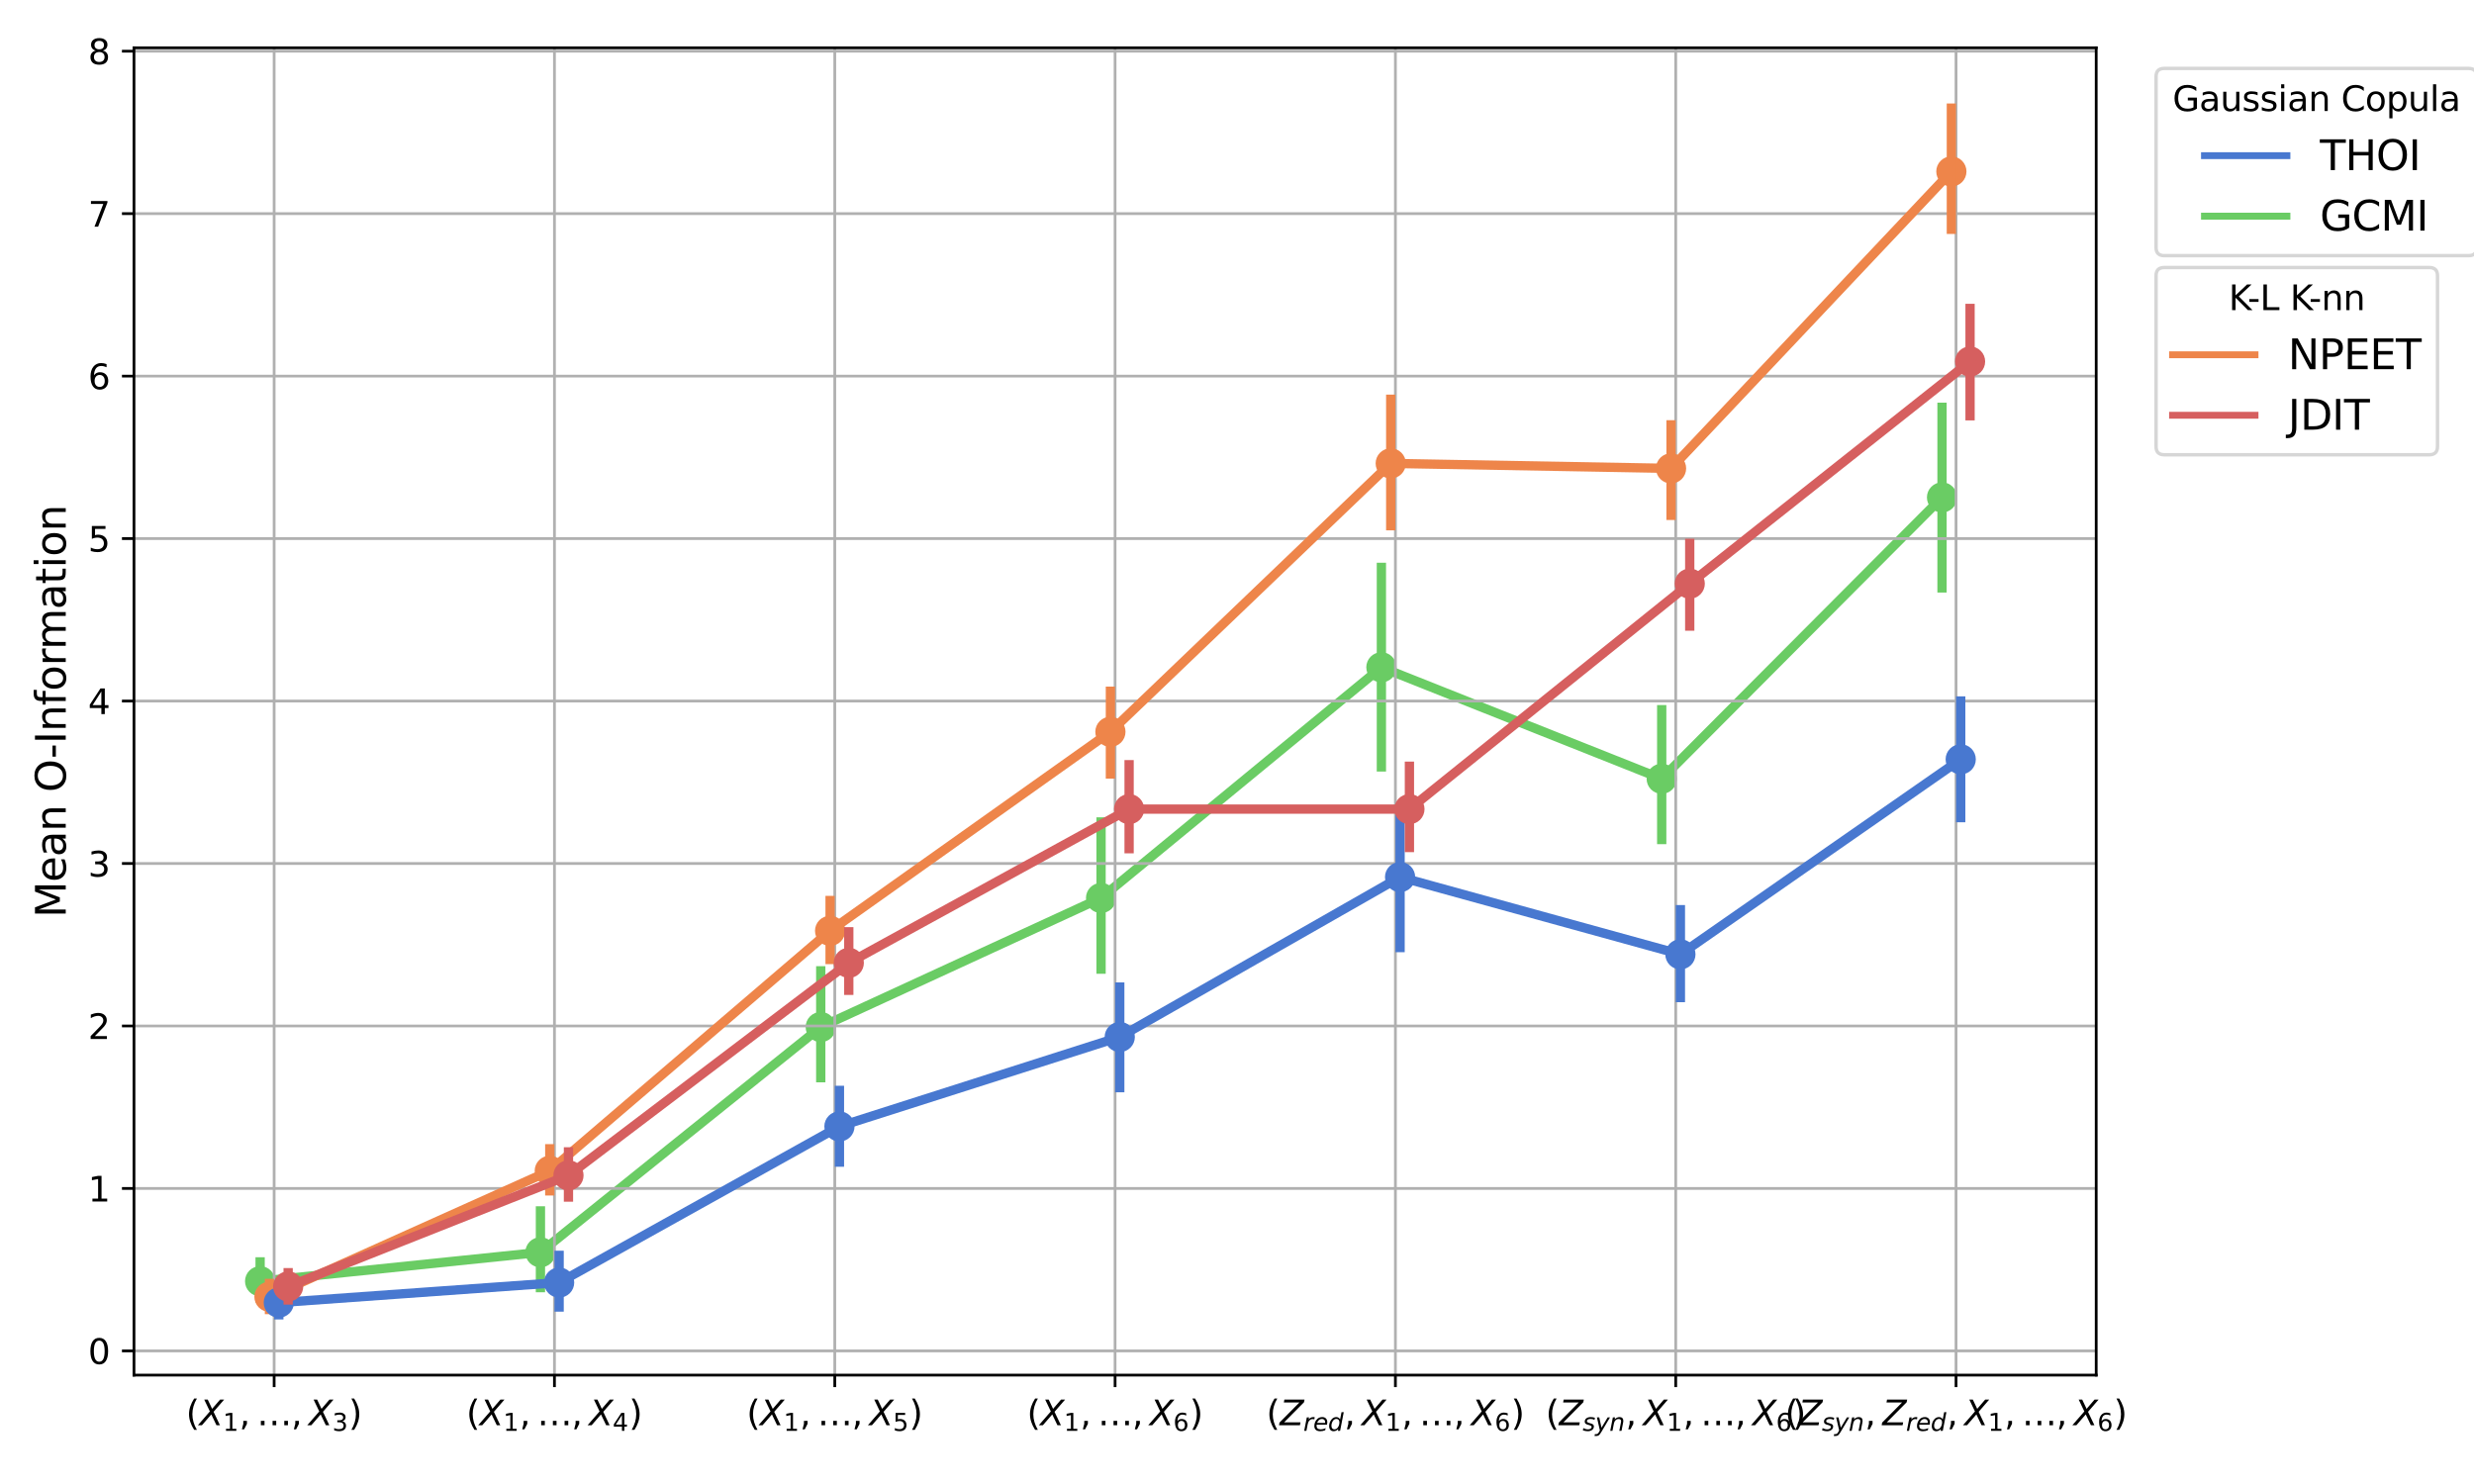 <?xml version="1.0" encoding="utf-8" standalone="no"?>
<!DOCTYPE svg PUBLIC "-//W3C//DTD SVG 1.1//EN"
  "http://www.w3.org/Graphics/SVG/1.1/DTD/svg11.dtd">
<svg height="432pt" version="1.1" viewBox="0 0 720 432" width="720pt" xmlns="http://www.w3.org/2000/svg" xmlns:xlink="http://www.w3.org/1999/xlink">
 <defs>
  <style type="text/css">*{stroke-linecap:butt;stroke-linejoin:round;}</style>
 </defs>
 <g id="figure_1">
  <g id="patch_1">
   <path d="M 0 432 
L 720 432 
L 720 0 
L 0 0 
z
" style="fill:#ffffff;"/>
  </g>
  <g id="axes_1">
   <g id="patch_2">
    <path d="M 38.99 400.304 
L 610.05 400.304 
L 610.05 13.919 
L 38.99 13.919 
z
" style="fill:#ffffff;"/>
   </g>
   <g id="PathCollection_1">
    <defs>
     <path d="M 0 3.384 
C 0.897 3.384 1.758 3.027 2.393 2.393 
C 3.027 1.758 3.384 0.897 3.384 0 
C 3.384 -0.897 3.027 -1.758 2.393 -2.393 
C 1.758 -3.027 0.897 -3.384 0 -3.384 
C -0.897 -3.384 -1.758 -3.027 -2.393 -2.393 
C -3.027 -1.758 -3.384 -0.897 -3.384 0 
C -3.384 0.897 -3.027 1.758 -2.393 2.393 
C -1.758 3.027 -0.897 3.384 0 3.384 
z
" id="m98aff36634" style="stroke:#6acc64;stroke-width:2.025;"/>
    </defs>
    <g clip-path="url(#pa5a8c09aa9)">
     <use style="fill:#6acc64;stroke:#6acc64;stroke-width:2.025;" x="75.701" xlink:href="#m98aff36634" y="372.971"/>
     <use style="fill:#6acc64;stroke:#6acc64;stroke-width:2.025;" x="157.281" xlink:href="#m98aff36634" y="364.552"/>
     <use style="fill:#6acc64;stroke:#6acc64;stroke-width:2.025;" x="238.861" xlink:href="#m98aff36634" y="298.976"/>
     <use style="fill:#6acc64;stroke:#6acc64;stroke-width:2.025;" x="320.441" xlink:href="#m98aff36634" y="261.407"/>
     <use style="fill:#6acc64;stroke:#6acc64;stroke-width:2.025;" x="402.021" xlink:href="#m98aff36634" y="194.255"/>
     <use style="fill:#6acc64;stroke:#6acc64;stroke-width:2.025;" x="483.601" xlink:href="#m98aff36634" y="226.698"/>
     <use style="fill:#6acc64;stroke:#6acc64;stroke-width:2.025;" x="565.181" xlink:href="#m98aff36634" y="144.801"/>
    </g>
   </g>
   <g id="line2d_1">
    <path clip-path="url(#pa5a8c09aa9)" d="M 75.701 372.971 
L 157.281 364.552 
L 238.861 298.976 
L 320.441 261.407 
L 402.021 194.255 
L 483.601 226.698 
L 565.181 144.801 
" style="fill:none;stroke:#6acc64;stroke-linecap:square;stroke-width:2.7;"/>
   </g>
   <g id="line2d_2">
    <path clip-path="url(#pa5a8c09aa9)" d="M 75.701 377.77 
L 75.701 367.338 
" style="fill:none;stroke:#6acc64;stroke-linecap:square;stroke-width:2.7;"/>
   </g>
   <g id="line2d_3">
    <path clip-path="url(#pa5a8c09aa9)" d="M 157.281 374.827 
L 157.281 352.497 
" style="fill:none;stroke:#6acc64;stroke-linecap:square;stroke-width:2.7;"/>
   </g>
   <g id="line2d_4">
    <path clip-path="url(#pa5a8c09aa9)" d="M 238.861 313.724 
L 238.861 282.615 
" style="fill:none;stroke:#6acc64;stroke-linecap:square;stroke-width:2.7;"/>
   </g>
   <g id="line2d_5">
    <path clip-path="url(#pa5a8c09aa9)" d="M 320.441 282.127 
L 320.441 239.273 
" style="fill:none;stroke:#6acc64;stroke-linecap:square;stroke-width:2.7;"/>
   </g>
   <g id="line2d_6">
    <path clip-path="url(#pa5a8c09aa9)" d="M 402.021 223.243 
L 402.021 165.168 
" style="fill:none;stroke:#6acc64;stroke-linecap:square;stroke-width:2.7;"/>
   </g>
   <g id="line2d_7">
    <path clip-path="url(#pa5a8c09aa9)" d="M 483.601 244.381 
L 483.601 206.601 
" style="fill:none;stroke:#6acc64;stroke-linecap:square;stroke-width:2.7;"/>
   </g>
   <g id="line2d_8">
    <path clip-path="url(#pa5a8c09aa9)" d="M 565.181 171.149 
L 565.181 118.565 
" style="fill:none;stroke:#6acc64;stroke-linecap:square;stroke-width:2.7;"/>
   </g>
   <g id="matplotlib.axis_1">
    <g id="xtick_1">
     <g id="line2d_9">
      <path clip-path="url(#pa5a8c09aa9)" d="M 79.78 400.304 
L 79.78 13.919 
" style="fill:none;stroke:#b0b0b0;stroke-linecap:square;stroke-width:0.8;"/>
     </g>
     <g id="line2d_10">
      <defs>
       <path d="M 0 0 
L 0 3.5 
" id="m0dfc3718e0" style="stroke:#000000;stroke-width:0.8;"/>
      </defs>
      <g>
       <use style="stroke:#000000;stroke-width:0.8;" x="79.78" xlink:href="#m0dfc3718e0" y="400.304"/>
      </g>
     </g>
     <g id="text_1">
      <!-- $(X_1,\ldots,X_3)$ -->
      <g transform="translate(54.13 414.902)scale(0.1 -0.1)">
       <defs>
        <path d="M 1984 4856 
Q 1566 4138 1362 3434 
Q 1159 2731 1159 2009 
Q 1159 1288 1364 580 
Q 1569 -128 1984 -844 
L 1484 -844 
Q 1016 -109 783 600 
Q 550 1309 550 2009 
Q 550 2706 781 3412 
Q 1013 4119 1484 4856 
L 1984 4856 
z
" id="DejaVuSans-28" transform="scale(0.016)"/>
        <path d="M 878 4666 
L 1516 4666 
L 2316 2981 
L 3763 4666 
L 4500 4666 
L 2578 2438 
L 3738 0 
L 3103 0 
L 2163 1966 
L 459 0 
L -275 0 
L 1906 2509 
L 878 4666 
z
" id="DejaVuSans-Oblique-58" transform="scale(0.016)"/>
        <path d="M 794 531 
L 1825 531 
L 1825 4091 
L 703 3866 
L 703 4441 
L 1819 4666 
L 2450 4666 
L 2450 531 
L 3481 531 
L 3481 0 
L 794 0 
L 794 531 
z
" id="DejaVuSans-31" transform="scale(0.016)"/>
        <path d="M 750 794 
L 1409 794 
L 1409 256 
L 897 -744 
L 494 -744 
L 750 256 
L 750 794 
z
" id="DejaVuSans-2c" transform="scale(0.016)"/>
        <path d="M 2869 794 
L 3531 794 
L 3531 0 
L 2869 0 
L 2869 794 
z
M 4997 794 
L 5663 794 
L 5663 0 
L 4997 0 
L 4997 794 
z
M 738 794 
L 1403 794 
L 1403 0 
L 738 0 
L 738 794 
z
" id="DejaVuSans-2026" transform="scale(0.016)"/>
        <path d="M 2597 2516 
Q 3050 2419 3304 2112 
Q 3559 1806 3559 1356 
Q 3559 666 3084 287 
Q 2609 -91 1734 -91 
Q 1441 -91 1130 -33 
Q 819 25 488 141 
L 488 750 
Q 750 597 1062 519 
Q 1375 441 1716 441 
Q 2309 441 2620 675 
Q 2931 909 2931 1356 
Q 2931 1769 2642 2001 
Q 2353 2234 1838 2234 
L 1294 2234 
L 1294 2753 
L 1863 2753 
Q 2328 2753 2575 2939 
Q 2822 3125 2822 3475 
Q 2822 3834 2567 4026 
Q 2313 4219 1838 4219 
Q 1578 4219 1281 4162 
Q 984 4106 628 3988 
L 628 4550 
Q 988 4650 1302 4700 
Q 1616 4750 1894 4750 
Q 2613 4750 3031 4423 
Q 3450 4097 3450 3541 
Q 3450 3153 3228 2886 
Q 3006 2619 2597 2516 
z
" id="DejaVuSans-33" transform="scale(0.016)"/>
        <path d="M 513 4856 
L 1013 4856 
Q 1481 4119 1714 3412 
Q 1947 2706 1947 2009 
Q 1947 1309 1714 600 
Q 1481 -109 1013 -844 
L 513 -844 
Q 928 -128 1133 580 
Q 1338 1288 1338 2009 
Q 1338 2731 1133 3434 
Q 928 4138 513 4856 
z
" id="DejaVuSans-29" transform="scale(0.016)"/>
       </defs>
       <use transform="translate(0 0.125)" xlink:href="#DejaVuSans-28"/>
       <use transform="translate(39.014 0.125)" xlink:href="#DejaVuSans-Oblique-58"/>
       <use transform="translate(107.52 -16.281)scale(0.7)" xlink:href="#DejaVuSans-31"/>
       <use transform="translate(154.79 0.125)" xlink:href="#DejaVuSans-2c"/>
       <use transform="translate(206.06 0.125)" xlink:href="#DejaVuSans-2026"/>
       <use transform="translate(306.06 0.125)" xlink:href="#DejaVuSans-2c"/>
       <use transform="translate(357.329 0.125)" xlink:href="#DejaVuSans-Oblique-58"/>
       <use transform="translate(425.835 -16.281)scale(0.7)" xlink:href="#DejaVuSans-33"/>
       <use transform="translate(473.105 0.125)" xlink:href="#DejaVuSans-29"/>
      </g>
     </g>
    </g>
    <g id="xtick_2">
     <g id="line2d_11">
      <path clip-path="url(#pa5a8c09aa9)" d="M 161.36 400.304 
L 161.36 13.919 
" style="fill:none;stroke:#b0b0b0;stroke-linecap:square;stroke-width:0.8;"/>
     </g>
     <g id="line2d_12">
      <g>
       <use style="stroke:#000000;stroke-width:0.8;" x="161.36" xlink:href="#m0dfc3718e0" y="400.304"/>
      </g>
     </g>
     <g id="text_2">
      <!-- $(X_1,\ldots,X_4)$ -->
      <g transform="translate(135.71 414.902)scale(0.1 -0.1)">
       <defs>
        <path d="M 2419 4116 
L 825 1625 
L 2419 1625 
L 2419 4116 
z
M 2253 4666 
L 3047 4666 
L 3047 1625 
L 3713 1625 
L 3713 1100 
L 3047 1100 
L 3047 0 
L 2419 0 
L 2419 1100 
L 313 1100 
L 313 1709 
L 2253 4666 
z
" id="DejaVuSans-34" transform="scale(0.016)"/>
       </defs>
       <use transform="translate(0 0.125)" xlink:href="#DejaVuSans-28"/>
       <use transform="translate(39.014 0.125)" xlink:href="#DejaVuSans-Oblique-58"/>
       <use transform="translate(107.52 -16.281)scale(0.7)" xlink:href="#DejaVuSans-31"/>
       <use transform="translate(154.79 0.125)" xlink:href="#DejaVuSans-2c"/>
       <use transform="translate(206.06 0.125)" xlink:href="#DejaVuSans-2026"/>
       <use transform="translate(306.06 0.125)" xlink:href="#DejaVuSans-2c"/>
       <use transform="translate(357.329 0.125)" xlink:href="#DejaVuSans-Oblique-58"/>
       <use transform="translate(425.835 -16.281)scale(0.7)" xlink:href="#DejaVuSans-34"/>
       <use transform="translate(473.105 0.125)" xlink:href="#DejaVuSans-29"/>
      </g>
     </g>
    </g>
    <g id="xtick_3">
     <g id="line2d_13">
      <path clip-path="url(#pa5a8c09aa9)" d="M 242.94 400.304 
L 242.94 13.919 
" style="fill:none;stroke:#b0b0b0;stroke-linecap:square;stroke-width:0.8;"/>
     </g>
     <g id="line2d_14">
      <g>
       <use style="stroke:#000000;stroke-width:0.8;" x="242.94" xlink:href="#m0dfc3718e0" y="400.304"/>
      </g>
     </g>
     <g id="text_3">
      <!-- $(X_1,\ldots,X_5)$ -->
      <g transform="translate(217.29 414.902)scale(0.1 -0.1)">
       <defs>
        <path d="M 691 4666 
L 3169 4666 
L 3169 4134 
L 1269 4134 
L 1269 2991 
Q 1406 3038 1543 3061 
Q 1681 3084 1819 3084 
Q 2600 3084 3056 2656 
Q 3513 2228 3513 1497 
Q 3513 744 3044 326 
Q 2575 -91 1722 -91 
Q 1428 -91 1123 -41 
Q 819 9 494 109 
L 494 744 
Q 775 591 1075 516 
Q 1375 441 1709 441 
Q 2250 441 2565 725 
Q 2881 1009 2881 1497 
Q 2881 1984 2565 2268 
Q 2250 2553 1709 2553 
Q 1456 2553 1204 2497 
Q 953 2441 691 2322 
L 691 4666 
z
" id="DejaVuSans-35" transform="scale(0.016)"/>
       </defs>
       <use transform="translate(0 0.125)" xlink:href="#DejaVuSans-28"/>
       <use transform="translate(39.014 0.125)" xlink:href="#DejaVuSans-Oblique-58"/>
       <use transform="translate(107.52 -16.281)scale(0.7)" xlink:href="#DejaVuSans-31"/>
       <use transform="translate(154.79 0.125)" xlink:href="#DejaVuSans-2c"/>
       <use transform="translate(206.06 0.125)" xlink:href="#DejaVuSans-2026"/>
       <use transform="translate(306.06 0.125)" xlink:href="#DejaVuSans-2c"/>
       <use transform="translate(357.329 0.125)" xlink:href="#DejaVuSans-Oblique-58"/>
       <use transform="translate(425.835 -16.281)scale(0.7)" xlink:href="#DejaVuSans-35"/>
       <use transform="translate(473.105 0.125)" xlink:href="#DejaVuSans-29"/>
      </g>
     </g>
    </g>
    <g id="xtick_4">
     <g id="line2d_15">
      <path clip-path="url(#pa5a8c09aa9)" d="M 324.52 400.304 
L 324.52 13.919 
" style="fill:none;stroke:#b0b0b0;stroke-linecap:square;stroke-width:0.8;"/>
     </g>
     <g id="line2d_16">
      <g>
       <use style="stroke:#000000;stroke-width:0.8;" x="324.52" xlink:href="#m0dfc3718e0" y="400.304"/>
      </g>
     </g>
     <g id="text_4">
      <!-- $(X_1,\ldots,X_6)$ -->
      <g transform="translate(298.87 414.902)scale(0.1 -0.1)">
       <defs>
        <path d="M 2113 2584 
Q 1688 2584 1439 2293 
Q 1191 2003 1191 1497 
Q 1191 994 1439 701 
Q 1688 409 2113 409 
Q 2538 409 2786 701 
Q 3034 994 3034 1497 
Q 3034 2003 2786 2293 
Q 2538 2584 2113 2584 
z
M 3366 4563 
L 3366 3988 
Q 3128 4100 2886 4159 
Q 2644 4219 2406 4219 
Q 1781 4219 1451 3797 
Q 1122 3375 1075 2522 
Q 1259 2794 1537 2939 
Q 1816 3084 2150 3084 
Q 2853 3084 3261 2657 
Q 3669 2231 3669 1497 
Q 3669 778 3244 343 
Q 2819 -91 2113 -91 
Q 1303 -91 875 529 
Q 447 1150 447 2328 
Q 447 3434 972 4092 
Q 1497 4750 2381 4750 
Q 2619 4750 2861 4703 
Q 3103 4656 3366 4563 
z
" id="DejaVuSans-36" transform="scale(0.016)"/>
       </defs>
       <use transform="translate(0 0.125)" xlink:href="#DejaVuSans-28"/>
       <use transform="translate(39.014 0.125)" xlink:href="#DejaVuSans-Oblique-58"/>
       <use transform="translate(107.52 -16.281)scale(0.7)" xlink:href="#DejaVuSans-31"/>
       <use transform="translate(154.79 0.125)" xlink:href="#DejaVuSans-2c"/>
       <use transform="translate(206.06 0.125)" xlink:href="#DejaVuSans-2026"/>
       <use transform="translate(306.06 0.125)" xlink:href="#DejaVuSans-2c"/>
       <use transform="translate(357.329 0.125)" xlink:href="#DejaVuSans-Oblique-58"/>
       <use transform="translate(425.835 -16.281)scale(0.7)" xlink:href="#DejaVuSans-36"/>
       <use transform="translate(473.105 0.125)" xlink:href="#DejaVuSans-29"/>
      </g>
     </g>
    </g>
    <g id="xtick_5">
     <g id="line2d_17">
      <path clip-path="url(#pa5a8c09aa9)" d="M 406.1 400.304 
L 406.1 13.919 
" style="fill:none;stroke:#b0b0b0;stroke-linecap:square;stroke-width:0.8;"/>
     </g>
     <g id="line2d_18">
      <g>
       <use style="stroke:#000000;stroke-width:0.8;" x="406.1" xlink:href="#m0dfc3718e0" y="400.304"/>
      </g>
     </g>
     <g id="text_5">
      <!-- $(Z_{red},X_1,\ldots,X_6)$ -->
      <g transform="translate(368.55 414.902)scale(0.1 -0.1)">
       <defs>
        <path d="M 838 4666 
L 4500 4666 
L 4409 4184 
L 794 531 
L 3769 531 
L 3669 0 
L -141 0 
L -50 481 
L 3566 4134 
L 738 4134 
L 838 4666 
z
" id="DejaVuSans-Oblique-5a" transform="scale(0.016)"/>
        <path d="M 2853 2969 
Q 2766 3016 2653 3041 
Q 2541 3066 2413 3066 
Q 1953 3066 1609 2717 
Q 1266 2369 1153 1784 
L 800 0 
L 225 0 
L 909 3500 
L 1484 3500 
L 1375 2956 
Q 1603 3259 1920 3421 
Q 2238 3584 2597 3584 
Q 2691 3584 2781 3573 
Q 2872 3563 2963 3538 
L 2853 2969 
z
" id="DejaVuSans-Oblique-72" transform="scale(0.016)"/>
        <path d="M 3078 2063 
Q 3088 2113 3092 2166 
Q 3097 2219 3097 2272 
Q 3097 2653 2873 2875 
Q 2650 3097 2266 3097 
Q 1838 3097 1509 2826 
Q 1181 2556 1013 2059 
L 3078 2063 
z
M 3578 1613 
L 903 1613 
Q 884 1494 878 1425 
Q 872 1356 872 1306 
Q 872 872 1139 634 
Q 1406 397 1894 397 
Q 2269 397 2603 481 
Q 2938 566 3225 728 
L 3116 159 
Q 2806 34 2476 -28 
Q 2147 -91 1806 -91 
Q 1078 -91 686 257 
Q 294 606 294 1247 
Q 294 1794 489 2264 
Q 684 2734 1063 3103 
Q 1306 3334 1642 3459 
Q 1978 3584 2356 3584 
Q 2950 3584 3301 3228 
Q 3653 2872 3653 2272 
Q 3653 2128 3634 1964 
Q 3616 1800 3578 1613 
z
" id="DejaVuSans-Oblique-65" transform="scale(0.016)"/>
        <path d="M 2675 525 
Q 2444 222 2128 65 
Q 1813 -91 1428 -91 
Q 903 -91 598 267 
Q 294 625 294 1247 
Q 294 1766 478 2236 
Q 663 2706 1013 3078 
Q 1244 3325 1534 3454 
Q 1825 3584 2144 3584 
Q 2481 3584 2739 3421 
Q 2997 3259 3138 2956 
L 3513 4863 
L 4091 4863 
L 3144 0 
L 2566 0 
L 2675 525 
z
M 891 1350 
Q 891 897 1095 644 
Q 1300 391 1663 391 
Q 1931 391 2161 520 
Q 2391 650 2566 903 
Q 2750 1166 2856 1509 
Q 2963 1853 2963 2188 
Q 2963 2622 2758 2865 
Q 2553 3109 2194 3109 
Q 1922 3109 1687 2981 
Q 1453 2853 1288 2613 
Q 1106 2353 998 2009 
Q 891 1666 891 1350 
z
" id="DejaVuSans-Oblique-64" transform="scale(0.016)"/>
       </defs>
       <use transform="translate(0 0.125)" xlink:href="#DejaVuSans-28"/>
       <use transform="translate(39.014 0.125)" xlink:href="#DejaVuSans-Oblique-5a"/>
       <use transform="translate(107.52 -16.281)scale(0.7)" xlink:href="#DejaVuSans-Oblique-72"/>
       <use transform="translate(136.299 -16.281)scale(0.7)" xlink:href="#DejaVuSans-Oblique-65"/>
       <use transform="translate(179.365 -16.281)scale(0.7)" xlink:href="#DejaVuSans-Oblique-64"/>
       <use transform="translate(226.533 0.125)" xlink:href="#DejaVuSans-2c"/>
       <use transform="translate(277.803 0.125)" xlink:href="#DejaVuSans-Oblique-58"/>
       <use transform="translate(346.309 -16.281)scale(0.7)" xlink:href="#DejaVuSans-31"/>
       <use transform="translate(393.579 0.125)" xlink:href="#DejaVuSans-2c"/>
       <use transform="translate(444.849 0.125)" xlink:href="#DejaVuSans-2026"/>
       <use transform="translate(544.849 0.125)" xlink:href="#DejaVuSans-2c"/>
       <use transform="translate(596.118 0.125)" xlink:href="#DejaVuSans-Oblique-58"/>
       <use transform="translate(664.624 -16.281)scale(0.7)" xlink:href="#DejaVuSans-36"/>
       <use transform="translate(711.895 0.125)" xlink:href="#DejaVuSans-29"/>
      </g>
     </g>
    </g>
    <g id="xtick_6">
     <g id="line2d_19">
      <path clip-path="url(#pa5a8c09aa9)" d="M 487.68 400.304 
L 487.68 13.919 
" style="fill:none;stroke:#b0b0b0;stroke-linecap:square;stroke-width:0.8;"/>
     </g>
     <g id="line2d_20">
      <g>
       <use style="stroke:#000000;stroke-width:0.8;" x="487.68" xlink:href="#m0dfc3718e0" y="400.304"/>
      </g>
     </g>
     <g id="text_6">
      <!-- $(Z_{syn},X_1,\ldots,X_6)$ -->
      <g transform="translate(449.83 414.904)scale(0.1 -0.1)">
       <defs>
        <path d="M 3200 3397 
L 3091 2853 
Q 2863 2978 2609 3040 
Q 2356 3103 2088 3103 
Q 1634 3103 1373 2948 
Q 1113 2794 1113 2528 
Q 1113 2219 1719 2053 
Q 1766 2041 1788 2034 
L 1972 1978 
Q 2547 1819 2739 1644 
Q 2931 1469 2931 1166 
Q 2931 609 2489 259 
Q 2047 -91 1331 -91 
Q 1053 -91 747 -37 
Q 441 16 72 128 
L 184 722 
Q 500 559 806 475 
Q 1113 391 1394 391 
Q 1816 391 2080 572 
Q 2344 753 2344 1031 
Q 2344 1331 1650 1516 
L 1591 1531 
L 1394 1581 
Q 956 1697 753 1886 
Q 550 2075 550 2369 
Q 550 2928 970 3256 
Q 1391 3584 2113 3584 
Q 2397 3584 2667 3537 
Q 2938 3491 3200 3397 
z
" id="DejaVuSans-Oblique-73" transform="scale(0.016)"/>
        <path d="M 1588 -325 
Q 1188 -997 936 -1164 
Q 684 -1331 294 -1331 
L -159 -1331 
L -63 -850 
L 269 -850 
Q 509 -850 678 -719 
Q 847 -588 1056 -206 
L 1234 128 
L 459 3500 
L 1069 3500 
L 1650 819 
L 3256 3500 
L 3859 3500 
L 1588 -325 
z
" id="DejaVuSans-Oblique-79" transform="scale(0.016)"/>
        <path d="M 3566 2113 
L 3156 0 
L 2578 0 
L 2988 2091 
Q 3016 2238 3031 2350 
Q 3047 2463 3047 2528 
Q 3047 2791 2881 2937 
Q 2716 3084 2419 3084 
Q 1956 3084 1622 2776 
Q 1288 2469 1184 1941 
L 800 0 
L 225 0 
L 903 3500 
L 1478 3500 
L 1363 2950 
Q 1603 3253 1940 3418 
Q 2278 3584 2650 3584 
Q 3113 3584 3367 3334 
Q 3622 3084 3622 2631 
Q 3622 2519 3608 2391 
Q 3594 2263 3566 2113 
z
" id="DejaVuSans-Oblique-6e" transform="scale(0.016)"/>
       </defs>
       <use transform="translate(0 0.125)" xlink:href="#DejaVuSans-28"/>
       <use transform="translate(39.014 0.125)" xlink:href="#DejaVuSans-Oblique-5a"/>
       <use transform="translate(107.52 -16.281)scale(0.7)" xlink:href="#DejaVuSans-Oblique-73"/>
       <use transform="translate(143.989 -16.281)scale(0.7)" xlink:href="#DejaVuSans-Oblique-79"/>
       <use transform="translate(185.415 -16.281)scale(0.7)" xlink:href="#DejaVuSans-Oblique-6e"/>
       <use transform="translate(232.515 0.125)" xlink:href="#DejaVuSans-2c"/>
       <use transform="translate(283.784 0.125)" xlink:href="#DejaVuSans-Oblique-58"/>
       <use transform="translate(352.29 -16.281)scale(0.7)" xlink:href="#DejaVuSans-31"/>
       <use transform="translate(399.561 0.125)" xlink:href="#DejaVuSans-2c"/>
       <use transform="translate(450.83 0.125)" xlink:href="#DejaVuSans-2026"/>
       <use transform="translate(550.83 0.125)" xlink:href="#DejaVuSans-2c"/>
       <use transform="translate(602.1 0.125)" xlink:href="#DejaVuSans-Oblique-58"/>
       <use transform="translate(670.605 -16.281)scale(0.7)" xlink:href="#DejaVuSans-36"/>
       <use transform="translate(717.876 0.125)" xlink:href="#DejaVuSans-29"/>
      </g>
     </g>
    </g>
    <g id="xtick_7">
     <g id="line2d_21">
      <path clip-path="url(#pa5a8c09aa9)" d="M 569.26 400.304 
L 569.26 13.919 
" style="fill:none;stroke:#b0b0b0;stroke-linecap:square;stroke-width:0.8;"/>
     </g>
     <g id="line2d_22">
      <g>
       <use style="stroke:#000000;stroke-width:0.8;" x="569.26" xlink:href="#m0dfc3718e0" y="400.304"/>
      </g>
     </g>
     <g id="text_7">
      <!-- $(Z_{syn},Z_{red},X_1,\ldots,X_6)$ -->
      <g transform="translate(519.46 414.904)scale(0.1 -0.1)">
       <use transform="translate(0 0.125)" xlink:href="#DejaVuSans-28"/>
       <use transform="translate(39.014 0.125)" xlink:href="#DejaVuSans-Oblique-5a"/>
       <use transform="translate(107.52 -16.281)scale(0.7)" xlink:href="#DejaVuSans-Oblique-73"/>
       <use transform="translate(143.989 -16.281)scale(0.7)" xlink:href="#DejaVuSans-Oblique-79"/>
       <use transform="translate(185.415 -16.281)scale(0.7)" xlink:href="#DejaVuSans-Oblique-6e"/>
       <use transform="translate(232.515 0.125)" xlink:href="#DejaVuSans-2c"/>
       <use transform="translate(283.784 0.125)" xlink:href="#DejaVuSans-Oblique-5a"/>
       <use transform="translate(352.29 -16.281)scale(0.7)" xlink:href="#DejaVuSans-Oblique-72"/>
       <use transform="translate(381.069 -16.281)scale(0.7)" xlink:href="#DejaVuSans-Oblique-65"/>
       <use transform="translate(424.136 -16.281)scale(0.7)" xlink:href="#DejaVuSans-Oblique-64"/>
       <use transform="translate(471.304 0.125)" xlink:href="#DejaVuSans-2c"/>
       <use transform="translate(522.573 0.125)" xlink:href="#DejaVuSans-Oblique-58"/>
       <use transform="translate(591.079 -16.281)scale(0.7)" xlink:href="#DejaVuSans-31"/>
       <use transform="translate(638.35 0.125)" xlink:href="#DejaVuSans-2c"/>
       <use transform="translate(689.619 0.125)" xlink:href="#DejaVuSans-2026"/>
       <use transform="translate(789.619 0.125)" xlink:href="#DejaVuSans-2c"/>
       <use transform="translate(840.889 0.125)" xlink:href="#DejaVuSans-Oblique-58"/>
       <use transform="translate(909.395 -16.281)scale(0.7)" xlink:href="#DejaVuSans-36"/>
       <use transform="translate(956.665 0.125)" xlink:href="#DejaVuSans-29"/>
      </g>
     </g>
    </g>
   </g>
   <g id="matplotlib.axis_2">
    <g id="ytick_1">
     <g id="line2d_23">
      <path clip-path="url(#pa5a8c09aa9)" d="M 38.99 393.258 
L 610.05 393.258 
" style="fill:none;stroke:#b0b0b0;stroke-linecap:square;stroke-width:0.8;"/>
     </g>
     <g id="line2d_24">
      <defs>
       <path d="M 0 0 
L -3.5 0 
" id="med38dab694" style="stroke:#000000;stroke-width:0.8;"/>
      </defs>
      <g>
       <use style="stroke:#000000;stroke-width:0.8;" x="38.99" xlink:href="#med38dab694" y="393.258"/>
      </g>
     </g>
     <g id="text_8">
      <!-- 0 -->
      <g transform="translate(25.628 397.057)scale(0.1 -0.1)">
       <defs>
        <path d="M 2034 4250 
Q 1547 4250 1301 3770 
Q 1056 3291 1056 2328 
Q 1056 1369 1301 889 
Q 1547 409 2034 409 
Q 2525 409 2770 889 
Q 3016 1369 3016 2328 
Q 3016 3291 2770 3770 
Q 2525 4250 2034 4250 
z
M 2034 4750 
Q 2819 4750 3233 4129 
Q 3647 3509 3647 2328 
Q 3647 1150 3233 529 
Q 2819 -91 2034 -91 
Q 1250 -91 836 529 
Q 422 1150 422 2328 
Q 422 3509 836 4129 
Q 1250 4750 2034 4750 
z
" id="DejaVuSans-30" transform="scale(0.016)"/>
       </defs>
       <use xlink:href="#DejaVuSans-30"/>
      </g>
     </g>
    </g>
    <g id="ytick_2">
     <g id="line2d_25">
      <path clip-path="url(#pa5a8c09aa9)" d="M 38.99 345.962 
L 610.05 345.962 
" style="fill:none;stroke:#b0b0b0;stroke-linecap:square;stroke-width:0.8;"/>
     </g>
     <g id="line2d_26">
      <g>
       <use style="stroke:#000000;stroke-width:0.8;" x="38.99" xlink:href="#med38dab694" y="345.962"/>
      </g>
     </g>
     <g id="text_9">
      <!-- 1 -->
      <g transform="translate(25.628 349.762)scale(0.1 -0.1)">
       <use xlink:href="#DejaVuSans-31"/>
      </g>
     </g>
    </g>
    <g id="ytick_3">
     <g id="line2d_27">
      <path clip-path="url(#pa5a8c09aa9)" d="M 38.99 298.667 
L 610.05 298.667 
" style="fill:none;stroke:#b0b0b0;stroke-linecap:square;stroke-width:0.8;"/>
     </g>
     <g id="line2d_28">
      <g>
       <use style="stroke:#000000;stroke-width:0.8;" x="38.99" xlink:href="#med38dab694" y="298.667"/>
      </g>
     </g>
     <g id="text_10">
      <!-- 2 -->
      <g transform="translate(25.628 302.466)scale(0.1 -0.1)">
       <defs>
        <path d="M 1228 531 
L 3431 531 
L 3431 0 
L 469 0 
L 469 531 
Q 828 903 1448 1529 
Q 2069 2156 2228 2338 
Q 2531 2678 2651 2914 
Q 2772 3150 2772 3378 
Q 2772 3750 2511 3984 
Q 2250 4219 1831 4219 
Q 1534 4219 1204 4116 
Q 875 4013 500 3803 
L 500 4441 
Q 881 4594 1212 4672 
Q 1544 4750 1819 4750 
Q 2544 4750 2975 4387 
Q 3406 4025 3406 3419 
Q 3406 3131 3298 2873 
Q 3191 2616 2906 2266 
Q 2828 2175 2409 1742 
Q 1991 1309 1228 531 
z
" id="DejaVuSans-32" transform="scale(0.016)"/>
       </defs>
       <use xlink:href="#DejaVuSans-32"/>
      </g>
     </g>
    </g>
    <g id="ytick_4">
     <g id="line2d_29">
      <path clip-path="url(#pa5a8c09aa9)" d="M 38.99 251.372 
L 610.05 251.372 
" style="fill:none;stroke:#b0b0b0;stroke-linecap:square;stroke-width:0.8;"/>
     </g>
     <g id="line2d_30">
      <g>
       <use style="stroke:#000000;stroke-width:0.8;" x="38.99" xlink:href="#med38dab694" y="251.372"/>
      </g>
     </g>
     <g id="text_11">
      <!-- 3 -->
      <g transform="translate(25.628 255.171)scale(0.1 -0.1)">
       <use xlink:href="#DejaVuSans-33"/>
      </g>
     </g>
    </g>
    <g id="ytick_5">
     <g id="line2d_31">
      <path clip-path="url(#pa5a8c09aa9)" d="M 38.99 204.077 
L 610.05 204.077 
" style="fill:none;stroke:#b0b0b0;stroke-linecap:square;stroke-width:0.8;"/>
     </g>
     <g id="line2d_32">
      <g>
       <use style="stroke:#000000;stroke-width:0.8;" x="38.99" xlink:href="#med38dab694" y="204.077"/>
      </g>
     </g>
     <g id="text_12">
      <!-- 4 -->
      <g transform="translate(25.628 207.876)scale(0.1 -0.1)">
       <use xlink:href="#DejaVuSans-34"/>
      </g>
     </g>
    </g>
    <g id="ytick_6">
     <g id="line2d_33">
      <path clip-path="url(#pa5a8c09aa9)" d="M 38.99 156.782 
L 610.05 156.782 
" style="fill:none;stroke:#b0b0b0;stroke-linecap:square;stroke-width:0.8;"/>
     </g>
     <g id="line2d_34">
      <g>
       <use style="stroke:#000000;stroke-width:0.8;" x="38.99" xlink:href="#med38dab694" y="156.782"/>
      </g>
     </g>
     <g id="text_13">
      <!-- 5 -->
      <g transform="translate(25.628 160.581)scale(0.1 -0.1)">
       <use xlink:href="#DejaVuSans-35"/>
      </g>
     </g>
    </g>
    <g id="ytick_7">
     <g id="line2d_35">
      <path clip-path="url(#pa5a8c09aa9)" d="M 38.99 109.486 
L 610.05 109.486 
" style="fill:none;stroke:#b0b0b0;stroke-linecap:square;stroke-width:0.8;"/>
     </g>
     <g id="line2d_36">
      <g>
       <use style="stroke:#000000;stroke-width:0.8;" x="38.99" xlink:href="#med38dab694" y="109.486"/>
      </g>
     </g>
     <g id="text_14">
      <!-- 6 -->
      <g transform="translate(25.628 113.286)scale(0.1 -0.1)">
       <use xlink:href="#DejaVuSans-36"/>
      </g>
     </g>
    </g>
    <g id="ytick_8">
     <g id="line2d_37">
      <path clip-path="url(#pa5a8c09aa9)" d="M 38.99 62.191 
L 610.05 62.191 
" style="fill:none;stroke:#b0b0b0;stroke-linecap:square;stroke-width:0.8;"/>
     </g>
     <g id="line2d_38">
      <g>
       <use style="stroke:#000000;stroke-width:0.8;" x="38.99" xlink:href="#med38dab694" y="62.191"/>
      </g>
     </g>
     <g id="text_15">
      <!-- 7 -->
      <g transform="translate(25.628 65.99)scale(0.1 -0.1)">
       <defs>
        <path d="M 525 4666 
L 3525 4666 
L 3525 4397 
L 1831 0 
L 1172 0 
L 2766 4134 
L 525 4134 
L 525 4666 
z
" id="DejaVuSans-37" transform="scale(0.016)"/>
       </defs>
       <use xlink:href="#DejaVuSans-37"/>
      </g>
     </g>
    </g>
    <g id="ytick_9">
     <g id="line2d_39">
      <path clip-path="url(#pa5a8c09aa9)" d="M 38.99 14.896 
L 610.05 14.896 
" style="fill:none;stroke:#b0b0b0;stroke-linecap:square;stroke-width:0.8;"/>
     </g>
     <g id="line2d_40">
      <g>
       <use style="stroke:#000000;stroke-width:0.8;" x="38.99" xlink:href="#med38dab694" y="14.896"/>
      </g>
     </g>
     <g id="text_16">
      <!-- 8 -->
      <g transform="translate(25.628 18.695)scale(0.1 -0.1)">
       <defs>
        <path d="M 2034 2216 
Q 1584 2216 1326 1975 
Q 1069 1734 1069 1313 
Q 1069 891 1326 650 
Q 1584 409 2034 409 
Q 2484 409 2743 651 
Q 3003 894 3003 1313 
Q 3003 1734 2745 1975 
Q 2488 2216 2034 2216 
z
M 1403 2484 
Q 997 2584 770 2862 
Q 544 3141 544 3541 
Q 544 4100 942 4425 
Q 1341 4750 2034 4750 
Q 2731 4750 3128 4425 
Q 3525 4100 3525 3541 
Q 3525 3141 3298 2862 
Q 3072 2584 2669 2484 
Q 3125 2378 3379 2068 
Q 3634 1759 3634 1313 
Q 3634 634 3220 271 
Q 2806 -91 2034 -91 
Q 1263 -91 848 271 
Q 434 634 434 1313 
Q 434 1759 690 2068 
Q 947 2378 1403 2484 
z
M 1172 3481 
Q 1172 3119 1398 2916 
Q 1625 2713 2034 2713 
Q 2441 2713 2670 2916 
Q 2900 3119 2900 3481 
Q 2900 3844 2670 4047 
Q 2441 4250 2034 4250 
Q 1625 4250 1398 4047 
Q 1172 3844 1172 3481 
z
" id="DejaVuSans-38" transform="scale(0.016)"/>
       </defs>
       <use xlink:href="#DejaVuSans-38"/>
      </g>
     </g>
    </g>
    <g id="text_17">
     <!-- Mean O-Information -->
     <g transform="translate(19.132 267.151)rotate(-90)scale(0.12 -0.12)">
      <defs>
       <path d="M 628 4666 
L 1569 4666 
L 2759 1491 
L 3956 4666 
L 4897 4666 
L 4897 0 
L 4281 0 
L 4281 4097 
L 3078 897 
L 2444 897 
L 1241 4097 
L 1241 0 
L 628 0 
L 628 4666 
z
" id="DejaVuSans-4d" transform="scale(0.016)"/>
       <path d="M 3597 1894 
L 3597 1613 
L 953 1613 
Q 991 1019 1311 708 
Q 1631 397 2203 397 
Q 2534 397 2845 478 
Q 3156 559 3463 722 
L 3463 178 
Q 3153 47 2828 -22 
Q 2503 -91 2169 -91 
Q 1331 -91 842 396 
Q 353 884 353 1716 
Q 353 2575 817 3079 
Q 1281 3584 2069 3584 
Q 2775 3584 3186 3129 
Q 3597 2675 3597 1894 
z
M 3022 2063 
Q 3016 2534 2758 2815 
Q 2500 3097 2075 3097 
Q 1594 3097 1305 2825 
Q 1016 2553 972 2059 
L 3022 2063 
z
" id="DejaVuSans-65" transform="scale(0.016)"/>
       <path d="M 2194 1759 
Q 1497 1759 1228 1600 
Q 959 1441 959 1056 
Q 959 750 1161 570 
Q 1363 391 1709 391 
Q 2188 391 2477 730 
Q 2766 1069 2766 1631 
L 2766 1759 
L 2194 1759 
z
M 3341 1997 
L 3341 0 
L 2766 0 
L 2766 531 
Q 2569 213 2275 61 
Q 1981 -91 1556 -91 
Q 1019 -91 701 211 
Q 384 513 384 1019 
Q 384 1609 779 1909 
Q 1175 2209 1959 2209 
L 2766 2209 
L 2766 2266 
Q 2766 2663 2505 2880 
Q 2244 3097 1772 3097 
Q 1472 3097 1187 3025 
Q 903 2953 641 2809 
L 641 3341 
Q 956 3463 1253 3523 
Q 1550 3584 1831 3584 
Q 2591 3584 2966 3190 
Q 3341 2797 3341 1997 
z
" id="DejaVuSans-61" transform="scale(0.016)"/>
       <path d="M 3513 2113 
L 3513 0 
L 2938 0 
L 2938 2094 
Q 2938 2591 2744 2837 
Q 2550 3084 2163 3084 
Q 1697 3084 1428 2787 
Q 1159 2491 1159 1978 
L 1159 0 
L 581 0 
L 581 3500 
L 1159 3500 
L 1159 2956 
Q 1366 3272 1645 3428 
Q 1925 3584 2291 3584 
Q 2894 3584 3203 3211 
Q 3513 2838 3513 2113 
z
" id="DejaVuSans-6e" transform="scale(0.016)"/>
       <path id="DejaVuSans-20" transform="scale(0.016)"/>
       <path d="M 2522 4238 
Q 1834 4238 1429 3725 
Q 1025 3213 1025 2328 
Q 1025 1447 1429 934 
Q 1834 422 2522 422 
Q 3209 422 3611 934 
Q 4013 1447 4013 2328 
Q 4013 3213 3611 3725 
Q 3209 4238 2522 4238 
z
M 2522 4750 
Q 3503 4750 4090 4092 
Q 4678 3434 4678 2328 
Q 4678 1225 4090 567 
Q 3503 -91 2522 -91 
Q 1538 -91 948 565 
Q 359 1222 359 2328 
Q 359 3434 948 4092 
Q 1538 4750 2522 4750 
z
" id="DejaVuSans-4f" transform="scale(0.016)"/>
       <path d="M 313 2009 
L 1997 2009 
L 1997 1497 
L 313 1497 
L 313 2009 
z
" id="DejaVuSans-2d" transform="scale(0.016)"/>
       <path d="M 628 4666 
L 1259 4666 
L 1259 0 
L 628 0 
L 628 4666 
z
" id="DejaVuSans-49" transform="scale(0.016)"/>
       <path d="M 2375 4863 
L 2375 4384 
L 1825 4384 
Q 1516 4384 1395 4259 
Q 1275 4134 1275 3809 
L 1275 3500 
L 2222 3500 
L 2222 3053 
L 1275 3053 
L 1275 0 
L 697 0 
L 697 3053 
L 147 3053 
L 147 3500 
L 697 3500 
L 697 3744 
Q 697 4328 969 4595 
Q 1241 4863 1831 4863 
L 2375 4863 
z
" id="DejaVuSans-66" transform="scale(0.016)"/>
       <path d="M 1959 3097 
Q 1497 3097 1228 2736 
Q 959 2375 959 1747 
Q 959 1119 1226 758 
Q 1494 397 1959 397 
Q 2419 397 2687 759 
Q 2956 1122 2956 1747 
Q 2956 2369 2687 2733 
Q 2419 3097 1959 3097 
z
M 1959 3584 
Q 2709 3584 3137 3096 
Q 3566 2609 3566 1747 
Q 3566 888 3137 398 
Q 2709 -91 1959 -91 
Q 1206 -91 779 398 
Q 353 888 353 1747 
Q 353 2609 779 3096 
Q 1206 3584 1959 3584 
z
" id="DejaVuSans-6f" transform="scale(0.016)"/>
       <path d="M 2631 2963 
Q 2534 3019 2420 3045 
Q 2306 3072 2169 3072 
Q 1681 3072 1420 2755 
Q 1159 2438 1159 1844 
L 1159 0 
L 581 0 
L 581 3500 
L 1159 3500 
L 1159 2956 
Q 1341 3275 1631 3429 
Q 1922 3584 2338 3584 
Q 2397 3584 2469 3576 
Q 2541 3569 2628 3553 
L 2631 2963 
z
" id="DejaVuSans-72" transform="scale(0.016)"/>
       <path d="M 3328 2828 
Q 3544 3216 3844 3400 
Q 4144 3584 4550 3584 
Q 5097 3584 5394 3201 
Q 5691 2819 5691 2113 
L 5691 0 
L 5113 0 
L 5113 2094 
Q 5113 2597 4934 2840 
Q 4756 3084 4391 3084 
Q 3944 3084 3684 2787 
Q 3425 2491 3425 1978 
L 3425 0 
L 2847 0 
L 2847 2094 
Q 2847 2600 2669 2842 
Q 2491 3084 2119 3084 
Q 1678 3084 1418 2786 
Q 1159 2488 1159 1978 
L 1159 0 
L 581 0 
L 581 3500 
L 1159 3500 
L 1159 2956 
Q 1356 3278 1631 3431 
Q 1906 3584 2284 3584 
Q 2666 3584 2933 3390 
Q 3200 3197 3328 2828 
z
" id="DejaVuSans-6d" transform="scale(0.016)"/>
       <path d="M 1172 4494 
L 1172 3500 
L 2356 3500 
L 2356 3053 
L 1172 3053 
L 1172 1153 
Q 1172 725 1289 603 
Q 1406 481 1766 481 
L 2356 481 
L 2356 0 
L 1766 0 
Q 1100 0 847 248 
Q 594 497 594 1153 
L 594 3053 
L 172 3053 
L 172 3500 
L 594 3500 
L 594 4494 
L 1172 4494 
z
" id="DejaVuSans-74" transform="scale(0.016)"/>
       <path d="M 603 3500 
L 1178 3500 
L 1178 0 
L 603 0 
L 603 3500 
z
M 603 4863 
L 1178 4863 
L 1178 4134 
L 603 4134 
L 603 4863 
z
" id="DejaVuSans-69" transform="scale(0.016)"/>
      </defs>
      <use xlink:href="#DejaVuSans-4d"/>
      <use x="86.279" xlink:href="#DejaVuSans-65"/>
      <use x="147.803" xlink:href="#DejaVuSans-61"/>
      <use x="209.082" xlink:href="#DejaVuSans-6e"/>
      <use x="272.461" xlink:href="#DejaVuSans-20"/>
      <use x="304.248" xlink:href="#DejaVuSans-4f"/>
      <use x="385.709" xlink:href="#DejaVuSans-2d"/>
      <use x="421.793" xlink:href="#DejaVuSans-49"/>
      <use x="451.285" xlink:href="#DejaVuSans-6e"/>
      <use x="514.664" xlink:href="#DejaVuSans-66"/>
      <use x="549.869" xlink:href="#DejaVuSans-6f"/>
      <use x="611.051" xlink:href="#DejaVuSans-72"/>
      <use x="650.414" xlink:href="#DejaVuSans-6d"/>
      <use x="747.826" xlink:href="#DejaVuSans-61"/>
      <use x="809.105" xlink:href="#DejaVuSans-74"/>
      <use x="848.314" xlink:href="#DejaVuSans-69"/>
      <use x="876.098" xlink:href="#DejaVuSans-6f"/>
      <use x="937.279" xlink:href="#DejaVuSans-6e"/>
     </g>
    </g>
   </g>
   <g id="PathCollection_2">
    <defs>
     <path d="M 0 3.384 
C 0.897 3.384 1.758 3.027 2.393 2.393 
C 3.027 1.758 3.384 0.897 3.384 0 
C 3.384 -0.897 3.027 -1.758 2.393 -2.393 
C 1.758 -3.027 0.897 -3.384 0 -3.384 
C -0.897 -3.384 -1.758 -3.027 -2.393 -2.393 
C -3.027 -1.758 -3.384 -0.897 -3.384 0 
C -3.384 0.897 -3.027 1.758 -2.393 2.393 
C -1.758 3.027 -0.897 3.384 0 3.384 
z
" id="ma473382a0e" style="stroke:#ee854a;stroke-width:2.025;"/>
    </defs>
    <g clip-path="url(#pa5a8c09aa9)">
     <use style="fill:#ee854a;stroke:#ee854a;stroke-width:2.025;" x="78.42" xlink:href="#ma473382a0e" y="377.49"/>
     <use style="fill:#ee854a;stroke:#ee854a;stroke-width:2.025;" x="160" xlink:href="#ma473382a0e" y="340.83"/>
     <use style="fill:#ee854a;stroke:#ee854a;stroke-width:2.025;" x="241.58" xlink:href="#ma473382a0e" y="270.967"/>
     <use style="fill:#ee854a;stroke:#ee854a;stroke-width:2.025;" x="323.16" xlink:href="#ma473382a0e" y="213.032"/>
     <use style="fill:#ee854a;stroke:#ee854a;stroke-width:2.025;" x="404.74" xlink:href="#ma473382a0e" y="134.894"/>
     <use style="fill:#ee854a;stroke:#ee854a;stroke-width:2.025;" x="486.32" xlink:href="#ma473382a0e" y="136.352"/>
     <use style="fill:#ee854a;stroke:#ee854a;stroke-width:2.025;" x="567.9" xlink:href="#ma473382a0e" y="49.913"/>
    </g>
   </g>
   <g id="line2d_41">
    <path clip-path="url(#pa5a8c09aa9)" d="M 78.42 377.49 
L 160 340.83 
L 241.58 270.967 
L 323.16 213.032 
L 404.74 134.894 
L 486.32 136.352 
L 567.9 49.913 
" style="fill:none;stroke:#ee854a;stroke-linecap:square;stroke-width:2.7;"/>
   </g>
   <g id="line2d_42">
    <path clip-path="url(#pa5a8c09aa9)" d="M 78.42 381.212 
L 78.42 373.612 
" style="fill:none;stroke:#ee854a;stroke-linecap:square;stroke-width:2.7;"/>
   </g>
   <g id="line2d_43">
    <path clip-path="url(#pa5a8c09aa9)" d="M 160 346.675 
L 160 334.413 
" style="fill:none;stroke:#ee854a;stroke-linecap:square;stroke-width:2.7;"/>
   </g>
   <g id="line2d_44">
    <path clip-path="url(#pa5a8c09aa9)" d="M 241.58 279.324 
L 241.58 262.137 
" style="fill:none;stroke:#ee854a;stroke-linecap:square;stroke-width:2.7;"/>
   </g>
   <g id="line2d_45">
    <path clip-path="url(#pa5a8c09aa9)" d="M 323.16 225.3 
L 323.16 201.219 
" style="fill:none;stroke:#ee854a;stroke-linecap:square;stroke-width:2.7;"/>
   </g>
   <g id="line2d_46">
    <path clip-path="url(#pa5a8c09aa9)" d="M 404.74 153.032 
L 404.74 116.226 
" style="fill:none;stroke:#ee854a;stroke-linecap:square;stroke-width:2.7;"/>
   </g>
   <g id="line2d_47">
    <path clip-path="url(#pa5a8c09aa9)" d="M 486.32 150.014 
L 486.32 123.676 
" style="fill:none;stroke:#ee854a;stroke-linecap:square;stroke-width:2.7;"/>
   </g>
   <g id="line2d_48">
    <path clip-path="url(#pa5a8c09aa9)" d="M 567.9 66.743 
L 567.9 31.482 
" style="fill:none;stroke:#ee854a;stroke-linecap:square;stroke-width:2.7;"/>
   </g>
   <g id="patch_3">
    <path d="M 38.99 400.304 
L 38.99 13.919 
" style="fill:none;stroke:#000000;stroke-linecap:square;stroke-linejoin:miter;stroke-width:0.8;"/>
   </g>
   <g id="patch_4">
    <path d="M 610.05 400.304 
L 610.05 13.919 
" style="fill:none;stroke:#000000;stroke-linecap:square;stroke-linejoin:miter;stroke-width:0.8;"/>
   </g>
   <g id="patch_5">
    <path d="M 38.99 400.304 
L 610.05 400.304 
" style="fill:none;stroke:#000000;stroke-linecap:square;stroke-linejoin:miter;stroke-width:0.8;"/>
   </g>
   <g id="patch_6">
    <path d="M 38.99 13.919 
L 610.05 13.919 
" style="fill:none;stroke:#000000;stroke-linecap:square;stroke-linejoin:miter;stroke-width:0.8;"/>
   </g>
   <g id="PathCollection_3">
    <defs>
     <path d="M 0 3.384 
C 0.897 3.384 1.758 3.027 2.393 2.393 
C 3.027 1.758 3.384 0.897 3.384 0 
C 3.384 -0.897 3.027 -1.758 2.393 -2.393 
C 1.758 -3.027 0.897 -3.384 0 -3.384 
C -0.897 -3.384 -1.758 -3.027 -2.393 -2.393 
C -3.027 -1.758 -3.384 -0.897 -3.384 0 
C -3.384 0.897 -3.027 1.758 -2.393 2.393 
C -1.758 3.027 -0.897 3.384 0 3.384 
z
" id="m091abb8f78" style="stroke:#4878d0;stroke-width:2.025;"/>
    </defs>
    <g clip-path="url(#pa5a8c09aa9)">
     <use style="fill:#4878d0;stroke:#4878d0;stroke-width:2.025;" x="81.14" xlink:href="#m091abb8f78" y="379.196"/>
     <use style="fill:#4878d0;stroke:#4878d0;stroke-width:2.025;" x="162.72" xlink:href="#m091abb8f78" y="373.36"/>
     <use style="fill:#4878d0;stroke:#4878d0;stroke-width:2.025;" x="244.3" xlink:href="#m091abb8f78" y="327.907"/>
     <use style="fill:#4878d0;stroke:#4878d0;stroke-width:2.025;" x="325.88" xlink:href="#m091abb8f78" y="301.866"/>
     <use style="fill:#4878d0;stroke:#4878d0;stroke-width:2.025;" x="407.46" xlink:href="#m091abb8f78" y="255.319"/>
     <use style="fill:#4878d0;stroke:#4878d0;stroke-width:2.025;" x="489.04" xlink:href="#m091abb8f78" y="277.807"/>
     <use style="fill:#4878d0;stroke:#4878d0;stroke-width:2.025;" x="570.62" xlink:href="#m091abb8f78" y="221.04"/>
    </g>
   </g>
   <g id="line2d_49">
    <path clip-path="url(#pa5a8c09aa9)" d="M 81.14 379.196 
L 162.72 373.36 
L 244.3 327.907 
L 325.88 301.866 
L 407.46 255.319 
L 489.04 277.807 
L 570.62 221.04 
" style="fill:none;stroke:#4878d0;stroke-linecap:square;stroke-width:2.7;"/>
   </g>
   <g id="line2d_50">
    <path clip-path="url(#pa5a8c09aa9)" d="M 81.14 382.741 
L 81.14 375.336 
" style="fill:none;stroke:#4878d0;stroke-linecap:square;stroke-width:2.7;"/>
   </g>
   <g id="line2d_51">
    <path clip-path="url(#pa5a8c09aa9)" d="M 162.72 380.473 
L 162.72 365.439 
" style="fill:none;stroke:#4878d0;stroke-linecap:square;stroke-width:2.7;"/>
   </g>
   <g id="line2d_52">
    <path clip-path="url(#pa5a8c09aa9)" d="M 244.3 338.299 
L 244.3 317.427 
" style="fill:none;stroke:#4878d0;stroke-linecap:square;stroke-width:2.7;"/>
   </g>
   <g id="line2d_53">
    <path clip-path="url(#pa5a8c09aa9)" d="M 325.88 316.613 
L 325.88 287.339 
" style="fill:none;stroke:#4878d0;stroke-linecap:square;stroke-width:2.7;"/>
   </g>
   <g id="line2d_54">
    <path clip-path="url(#pa5a8c09aa9)" d="M 407.46 275.841 
L 407.46 237.381 
" style="fill:none;stroke:#4878d0;stroke-linecap:square;stroke-width:2.7;"/>
   </g>
   <g id="line2d_55">
    <path clip-path="url(#pa5a8c09aa9)" d="M 489.04 290.393 
L 489.04 264.82 
" style="fill:none;stroke:#4878d0;stroke-linecap:square;stroke-width:2.7;"/>
   </g>
   <g id="line2d_56">
    <path clip-path="url(#pa5a8c09aa9)" d="M 570.62 238.024 
L 570.62 204.059 
" style="fill:none;stroke:#4878d0;stroke-linecap:square;stroke-width:2.7;"/>
   </g>
   <g id="PathCollection_4">
    <defs>
     <path d="M 0 3.384 
C 0.897 3.384 1.758 3.027 2.393 2.393 
C 3.027 1.758 3.384 0.897 3.384 0 
C 3.384 -0.897 3.027 -1.758 2.393 -2.393 
C 1.758 -3.027 0.897 -3.384 0 -3.384 
C -0.897 -3.384 -1.758 -3.027 -2.393 -2.393 
C -3.027 -1.758 -3.384 -0.897 -3.384 0 
C -3.384 0.897 -3.027 1.758 -2.393 2.393 
C -1.758 3.027 -0.897 3.384 0 3.384 
z
" id="m278cdf1974" style="stroke:#d65f5f;stroke-width:2.025;"/>
    </defs>
    <g clip-path="url(#pa5a8c09aa9)">
     <use style="fill:#d65f5f;stroke:#d65f5f;stroke-width:2.025;" x="83.859" xlink:href="#m278cdf1974" y="374.488"/>
     <use style="fill:#d65f5f;stroke:#d65f5f;stroke-width:2.025;" x="165.439" xlink:href="#m278cdf1974" y="342.159"/>
     <use style="fill:#d65f5f;stroke:#d65f5f;stroke-width:2.025;" x="247.019" xlink:href="#m278cdf1974" y="280.289"/>
     <use style="fill:#d65f5f;stroke:#d65f5f;stroke-width:2.025;" x="328.599" xlink:href="#m278cdf1974" y="235.539"/>
     <use style="fill:#d65f5f;stroke:#d65f5f;stroke-width:2.025;" x="410.179" xlink:href="#m278cdf1974" y="235.539"/>
     <use style="fill:#d65f5f;stroke:#d65f5f;stroke-width:2.025;" x="491.759" xlink:href="#m278cdf1974" y="169.903"/>
     <use style="fill:#d65f5f;stroke:#d65f5f;stroke-width:2.025;" x="573.339" xlink:href="#m278cdf1974" y="105.238"/>
    </g>
   </g>
   <g id="line2d_57">
    <path clip-path="url(#pa5a8c09aa9)" d="M 83.859 374.488 
L 165.439 342.159 
L 247.019 280.289 
L 328.599 235.539 
L 410.179 235.539 
L 491.759 169.903 
L 573.339 105.238 
" style="fill:none;stroke:#d65f5f;stroke-linecap:square;stroke-width:2.7;"/>
   </g>
   <g id="line2d_58">
    <path clip-path="url(#pa5a8c09aa9)" d="M 83.859 378.432 
L 83.859 370.488 
" style="fill:none;stroke:#d65f5f;stroke-linecap:square;stroke-width:2.7;"/>
   </g>
   <g id="line2d_59">
    <path clip-path="url(#pa5a8c09aa9)" d="M 165.439 348.473 
L 165.439 335.317 
" style="fill:none;stroke:#d65f5f;stroke-linecap:square;stroke-width:2.7;"/>
   </g>
   <g id="line2d_60">
    <path clip-path="url(#pa5a8c09aa9)" d="M 247.019 288.276 
L 247.019 271.249 
" style="fill:none;stroke:#d65f5f;stroke-linecap:square;stroke-width:2.7;"/>
   </g>
   <g id="line2d_61">
    <path clip-path="url(#pa5a8c09aa9)" d="M 328.599 247.065 
L 328.599 222.614 
" style="fill:none;stroke:#d65f5f;stroke-linecap:square;stroke-width:2.7;"/>
   </g>
   <g id="line2d_62">
    <path clip-path="url(#pa5a8c09aa9)" d="M 410.179 246.714 
L 410.179 223.056 
" style="fill:none;stroke:#d65f5f;stroke-linecap:square;stroke-width:2.7;"/>
   </g>
   <g id="line2d_63">
    <path clip-path="url(#pa5a8c09aa9)" d="M 491.759 182.256 
L 491.759 158.175 
" style="fill:none;stroke:#d65f5f;stroke-linecap:square;stroke-width:2.7;"/>
   </g>
   <g id="line2d_64">
    <path clip-path="url(#pa5a8c09aa9)" d="M 573.339 121.025 
L 573.339 89.785 
" style="fill:none;stroke:#d65f5f;stroke-linecap:square;stroke-width:2.7;"/>
   </g>
   <g id="legend_1">
    <g id="patch_7">
     <path d="M 629.871 74.425 
L 718.42 74.425 
Q 720.82 74.425 720.82 72.025 
L 720.82 22.319 
Q 720.82 19.919 718.42 19.919 
L 629.871 19.919 
Q 627.471 19.919 627.471 22.319 
L 627.471 72.025 
Q 627.471 74.425 629.871 74.425 
z
" style="fill:#ffffff;opacity:0.8;stroke:#cccccc;stroke-linejoin:miter;"/>
    </g>
    <g id="text_18">
     <!-- Gaussian Copula -->
     <g transform="translate(632.271 32.317)scale(0.1 -0.1)">
      <defs>
       <path d="M 3809 666 
L 3809 1919 
L 2778 1919 
L 2778 2438 
L 4434 2438 
L 4434 434 
Q 4069 175 3628 42 
Q 3188 -91 2688 -91 
Q 1594 -91 976 548 
Q 359 1188 359 2328 
Q 359 3472 976 4111 
Q 1594 4750 2688 4750 
Q 3144 4750 3555 4637 
Q 3966 4525 4313 4306 
L 4313 3634 
Q 3963 3931 3569 4081 
Q 3175 4231 2741 4231 
Q 1884 4231 1454 3753 
Q 1025 3275 1025 2328 
Q 1025 1384 1454 906 
Q 1884 428 2741 428 
Q 3075 428 3337 486 
Q 3600 544 3809 666 
z
" id="DejaVuSans-47" transform="scale(0.016)"/>
       <path d="M 544 1381 
L 544 3500 
L 1119 3500 
L 1119 1403 
Q 1119 906 1312 657 
Q 1506 409 1894 409 
Q 2359 409 2629 706 
Q 2900 1003 2900 1516 
L 2900 3500 
L 3475 3500 
L 3475 0 
L 2900 0 
L 2900 538 
Q 2691 219 2414 64 
Q 2138 -91 1772 -91 
Q 1169 -91 856 284 
Q 544 659 544 1381 
z
M 1991 3584 
L 1991 3584 
z
" id="DejaVuSans-75" transform="scale(0.016)"/>
       <path d="M 2834 3397 
L 2834 2853 
Q 2591 2978 2328 3040 
Q 2066 3103 1784 3103 
Q 1356 3103 1142 2972 
Q 928 2841 928 2578 
Q 928 2378 1081 2264 
Q 1234 2150 1697 2047 
L 1894 2003 
Q 2506 1872 2764 1633 
Q 3022 1394 3022 966 
Q 3022 478 2636 193 
Q 2250 -91 1575 -91 
Q 1294 -91 989 -36 
Q 684 19 347 128 
L 347 722 
Q 666 556 975 473 
Q 1284 391 1588 391 
Q 1994 391 2212 530 
Q 2431 669 2431 922 
Q 2431 1156 2273 1281 
Q 2116 1406 1581 1522 
L 1381 1569 
Q 847 1681 609 1914 
Q 372 2147 372 2553 
Q 372 3047 722 3315 
Q 1072 3584 1716 3584 
Q 2034 3584 2315 3537 
Q 2597 3491 2834 3397 
z
" id="DejaVuSans-73" transform="scale(0.016)"/>
       <path d="M 4122 4306 
L 4122 3641 
Q 3803 3938 3442 4084 
Q 3081 4231 2675 4231 
Q 1875 4231 1450 3742 
Q 1025 3253 1025 2328 
Q 1025 1406 1450 917 
Q 1875 428 2675 428 
Q 3081 428 3442 575 
Q 3803 722 4122 1019 
L 4122 359 
Q 3791 134 3420 21 
Q 3050 -91 2638 -91 
Q 1578 -91 968 557 
Q 359 1206 359 2328 
Q 359 3453 968 4101 
Q 1578 4750 2638 4750 
Q 3056 4750 3426 4639 
Q 3797 4528 4122 4306 
z
" id="DejaVuSans-43" transform="scale(0.016)"/>
       <path d="M 1159 525 
L 1159 -1331 
L 581 -1331 
L 581 3500 
L 1159 3500 
L 1159 2969 
Q 1341 3281 1617 3432 
Q 1894 3584 2278 3584 
Q 2916 3584 3314 3078 
Q 3713 2572 3713 1747 
Q 3713 922 3314 415 
Q 2916 -91 2278 -91 
Q 1894 -91 1617 61 
Q 1341 213 1159 525 
z
M 3116 1747 
Q 3116 2381 2855 2742 
Q 2594 3103 2138 3103 
Q 1681 3103 1420 2742 
Q 1159 2381 1159 1747 
Q 1159 1113 1420 752 
Q 1681 391 2138 391 
Q 2594 391 2855 752 
Q 3116 1113 3116 1747 
z
" id="DejaVuSans-70" transform="scale(0.016)"/>
       <path d="M 603 4863 
L 1178 4863 
L 1178 0 
L 603 0 
L 603 4863 
z
" id="DejaVuSans-6c" transform="scale(0.016)"/>
      </defs>
      <use xlink:href="#DejaVuSans-47"/>
      <use x="77.49" xlink:href="#DejaVuSans-61"/>
      <use x="138.77" xlink:href="#DejaVuSans-75"/>
      <use x="202.148" xlink:href="#DejaVuSans-73"/>
      <use x="254.248" xlink:href="#DejaVuSans-73"/>
      <use x="306.348" xlink:href="#DejaVuSans-69"/>
      <use x="334.131" xlink:href="#DejaVuSans-61"/>
      <use x="395.41" xlink:href="#DejaVuSans-6e"/>
      <use x="458.789" xlink:href="#DejaVuSans-20"/>
      <use x="490.576" xlink:href="#DejaVuSans-43"/>
      <use x="560.4" xlink:href="#DejaVuSans-6f"/>
      <use x="621.582" xlink:href="#DejaVuSans-70"/>
      <use x="685.059" xlink:href="#DejaVuSans-75"/>
      <use x="748.438" xlink:href="#DejaVuSans-6c"/>
      <use x="776.221" xlink:href="#DejaVuSans-61"/>
     </g>
    </g>
    <g id="line2d_65">
     <path d="M 641.56 45.315 
L 665.56 45.315 
" style="fill:none;stroke:#4878d0;stroke-linecap:square;stroke-width:2;"/>
    </g>
    <g id="line2d_66"/>
    <g id="text_19">
     <!-- THOI -->
     <g transform="translate(675.16 49.515)scale(0.12 -0.12)">
      <defs>
       <path d="M -19 4666 
L 3928 4666 
L 3928 4134 
L 2272 4134 
L 2272 0 
L 1638 0 
L 1638 4134 
L -19 4134 
L -19 4666 
z
" id="DejaVuSans-54" transform="scale(0.016)"/>
       <path d="M 628 4666 
L 1259 4666 
L 1259 2753 
L 3553 2753 
L 3553 4666 
L 4184 4666 
L 4184 0 
L 3553 0 
L 3553 2222 
L 1259 2222 
L 1259 0 
L 628 0 
L 628 4666 
z
" id="DejaVuSans-48" transform="scale(0.016)"/>
      </defs>
      <use xlink:href="#DejaVuSans-54"/>
      <use x="61.084" xlink:href="#DejaVuSans-48"/>
      <use x="136.279" xlink:href="#DejaVuSans-4f"/>
      <use x="214.99" xlink:href="#DejaVuSans-49"/>
     </g>
    </g>
    <g id="line2d_67">
     <path d="M 641.56 62.929 
L 665.56 62.929 
" style="fill:none;stroke:#6acc64;stroke-linecap:square;stroke-width:2;"/>
    </g>
    <g id="line2d_68"/>
    <g id="text_20">
     <!-- GCMI -->
     <g transform="translate(675.16 67.129)scale(0.12 -0.12)">
      <use xlink:href="#DejaVuSans-47"/>
      <use x="77.49" xlink:href="#DejaVuSans-43"/>
      <use x="147.314" xlink:href="#DejaVuSans-4d"/>
      <use x="233.594" xlink:href="#DejaVuSans-49"/>
     </g>
    </g>
   </g>
   <g id="legend_2">
    <g id="patch_8">
     <path d="M 629.871 132.382 
L 706.979 132.382 
Q 709.379 132.382 709.379 129.982 
L 709.379 80.277 
Q 709.379 77.877 706.979 77.877 
L 629.871 77.877 
Q 627.471 77.877 627.471 80.277 
L 627.471 129.982 
Q 627.471 132.382 629.871 132.382 
z
" style="fill:#ffffff;opacity:0.8;stroke:#cccccc;stroke-linejoin:miter;"/>
    </g>
    <g id="text_21">
     <!-- K-L K-nn -->
     <g transform="translate(648.597 90.275)scale(0.1 -0.1)">
      <defs>
       <path d="M 628 4666 
L 1259 4666 
L 1259 2694 
L 3353 4666 
L 4166 4666 
L 1850 2491 
L 4331 0 
L 3500 0 
L 1259 2247 
L 1259 0 
L 628 0 
L 628 4666 
z
" id="DejaVuSans-4b" transform="scale(0.016)"/>
       <path d="M 628 4666 
L 1259 4666 
L 1259 531 
L 3531 531 
L 3531 0 
L 628 0 
L 628 4666 
z
" id="DejaVuSans-4c" transform="scale(0.016)"/>
      </defs>
      <use xlink:href="#DejaVuSans-4b"/>
      <use x="55.076" xlink:href="#DejaVuSans-2d"/>
      <use x="91.16" xlink:href="#DejaVuSans-4c"/>
      <use x="146.873" xlink:href="#DejaVuSans-20"/>
      <use x="178.66" xlink:href="#DejaVuSans-4b"/>
      <use x="233.736" xlink:href="#DejaVuSans-2d"/>
      <use x="269.82" xlink:href="#DejaVuSans-6e"/>
      <use x="333.199" xlink:href="#DejaVuSans-6e"/>
     </g>
    </g>
    <g id="line2d_69">
     <path d="M 632.271 103.273 
L 656.271 103.273 
" style="fill:none;stroke:#ee854a;stroke-linecap:square;stroke-width:2;"/>
    </g>
    <g id="line2d_70"/>
    <g id="text_22">
     <!-- NPEET -->
     <g transform="translate(665.871 107.473)scale(0.12 -0.12)">
      <defs>
       <path d="M 628 4666 
L 1478 4666 
L 3547 763 
L 3547 4666 
L 4159 4666 
L 4159 0 
L 3309 0 
L 1241 3903 
L 1241 0 
L 628 0 
L 628 4666 
z
" id="DejaVuSans-4e" transform="scale(0.016)"/>
       <path d="M 1259 4147 
L 1259 2394 
L 2053 2394 
Q 2494 2394 2734 2622 
Q 2975 2850 2975 3272 
Q 2975 3691 2734 3919 
Q 2494 4147 2053 4147 
L 1259 4147 
z
M 628 4666 
L 2053 4666 
Q 2838 4666 3239 4311 
Q 3641 3956 3641 3272 
Q 3641 2581 3239 2228 
Q 2838 1875 2053 1875 
L 1259 1875 
L 1259 0 
L 628 0 
L 628 4666 
z
" id="DejaVuSans-50" transform="scale(0.016)"/>
       <path d="M 628 4666 
L 3578 4666 
L 3578 4134 
L 1259 4134 
L 1259 2753 
L 3481 2753 
L 3481 2222 
L 1259 2222 
L 1259 531 
L 3634 531 
L 3634 0 
L 628 0 
L 628 4666 
z
" id="DejaVuSans-45" transform="scale(0.016)"/>
      </defs>
      <use xlink:href="#DejaVuSans-4e"/>
      <use x="74.805" xlink:href="#DejaVuSans-50"/>
      <use x="135.107" xlink:href="#DejaVuSans-45"/>
      <use x="198.291" xlink:href="#DejaVuSans-45"/>
      <use x="261.475" xlink:href="#DejaVuSans-54"/>
     </g>
    </g>
    <g id="line2d_71">
     <path d="M 632.271 120.887 
L 656.271 120.887 
" style="fill:none;stroke:#d65f5f;stroke-linecap:square;stroke-width:2;"/>
    </g>
    <g id="line2d_72"/>
    <g id="text_23">
     <!-- JDIT -->
     <g transform="translate(665.871 125.087)scale(0.12 -0.12)">
      <defs>
       <path d="M 628 4666 
L 1259 4666 
L 1259 325 
Q 1259 -519 939 -900 
Q 619 -1281 -91 -1281 
L -331 -1281 
L -331 -750 
L -134 -750 
Q 284 -750 456 -515 
Q 628 -281 628 325 
L 628 4666 
z
" id="DejaVuSans-4a" transform="scale(0.016)"/>
       <path d="M 1259 4147 
L 1259 519 
L 2022 519 
Q 2988 519 3436 956 
Q 3884 1394 3884 2338 
Q 3884 3275 3436 3711 
Q 2988 4147 2022 4147 
L 1259 4147 
z
M 628 4666 
L 1925 4666 
Q 3281 4666 3915 4102 
Q 4550 3538 4550 2338 
Q 4550 1131 3912 565 
Q 3275 0 1925 0 
L 628 0 
L 628 4666 
z
" id="DejaVuSans-44" transform="scale(0.016)"/>
      </defs>
      <use xlink:href="#DejaVuSans-4a"/>
      <use x="29.492" xlink:href="#DejaVuSans-44"/>
      <use x="106.494" xlink:href="#DejaVuSans-49"/>
      <use x="135.986" xlink:href="#DejaVuSans-54"/>
     </g>
    </g>
   </g>
  </g>
 </g>
 <defs>
  <clipPath id="pa5a8c09aa9">
   <rect height="386.385" width="571.06" x="38.99" y="13.919"/>
  </clipPath>
 </defs>
</svg>

